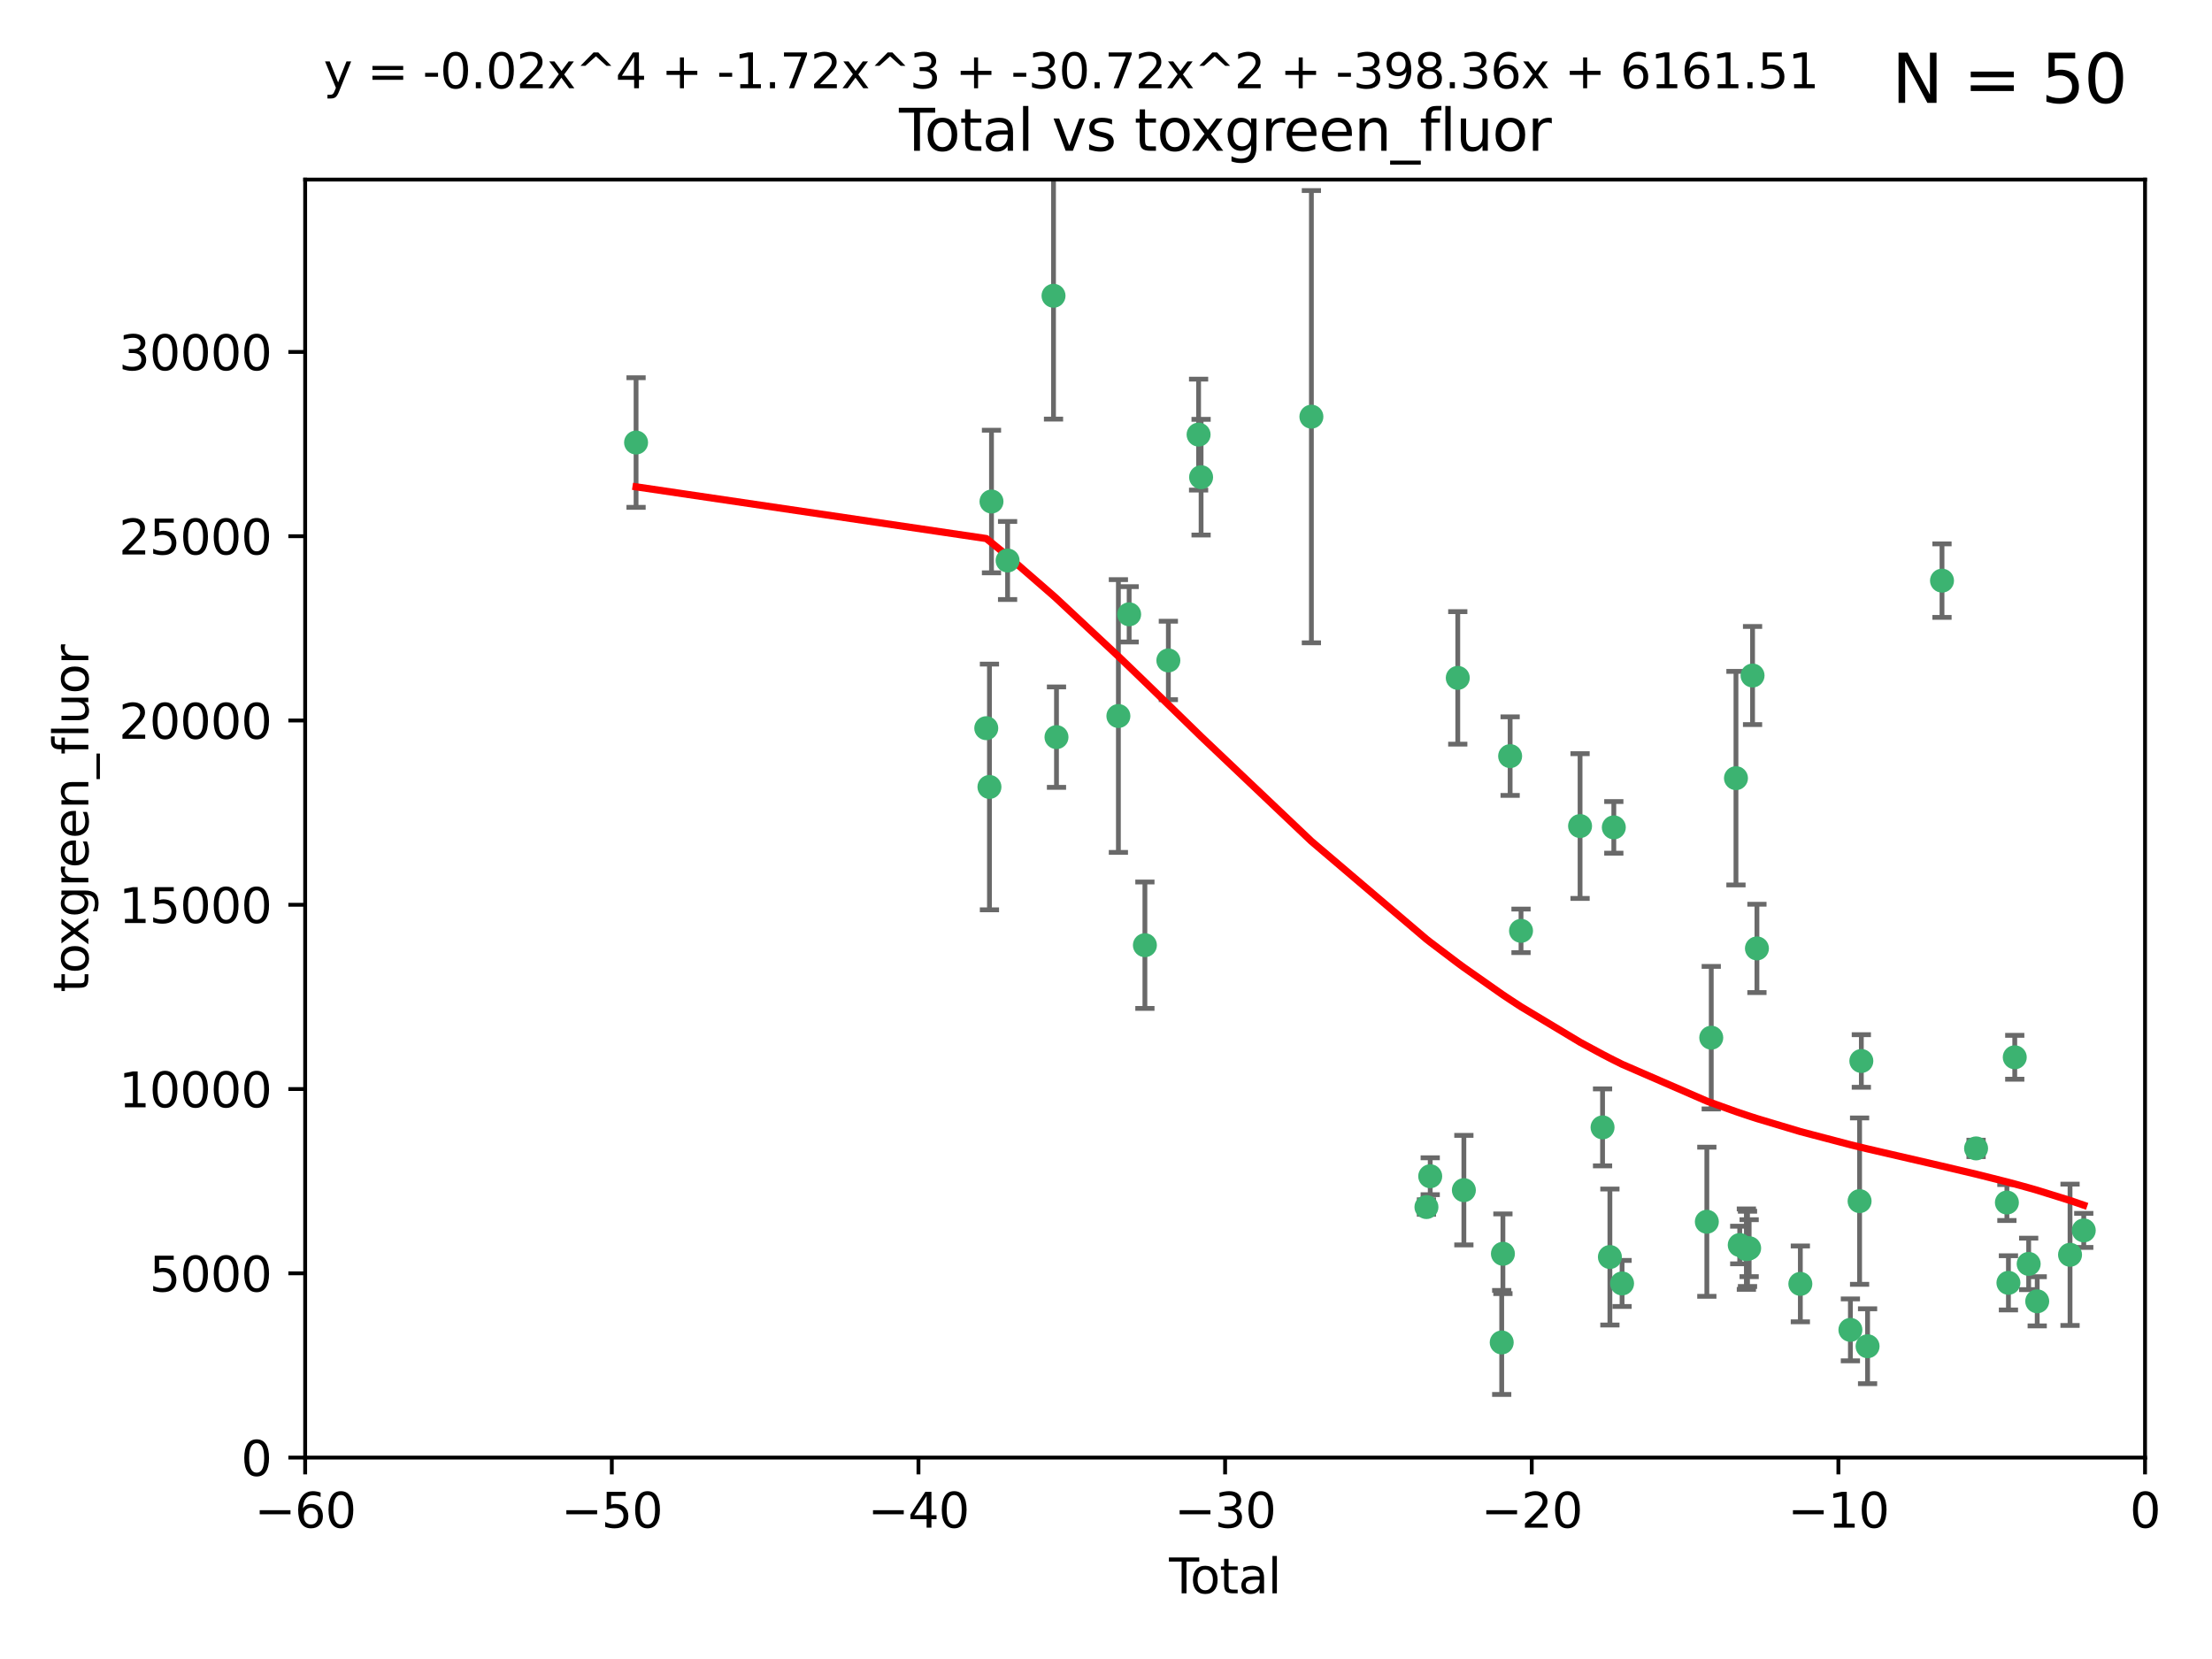 <?xml version="1.0" encoding="utf-8" standalone="no"?>
<!DOCTYPE svg PUBLIC "-//W3C//DTD SVG 1.1//EN"
  "http://www.w3.org/Graphics/SVG/1.1/DTD/svg11.dtd">
<svg xmlns:xlink="http://www.w3.org/1999/xlink" width="460.8pt" height="345.6pt" viewBox="0 0 460.8 345.6" xmlns="http://www.w3.org/2000/svg" version="1.1">
 <defs>
  <style type="text/css">*{stroke-linejoin: round; stroke-linecap: butt}</style>
 </defs>
 <g id="figure_1">
  <g id="patch_1">
   <path d="M 0 345.6 
L 460.8 345.6 
L 460.8 0 
L 0 0 
z
" style="fill: #ffffff"/>
  </g>
  <g id="axes_1">
   <g id="patch_2">
    <path d="M 63.571 303.64 
L 446.85 303.64 
L 446.85 37.411 
L 63.571 37.411 
z
" style="fill: #ffffff"/>
   </g>
   <g id="PathCollection_1">
    <defs>
     <path id="m442c156412" d="M 0 1.118 
C 0.297 1.118 0.581 1 0.791 0.791 
C 1 0.581 1.118 0.297 1.118 0 
C 1.118 -0.297 1 -0.581 0.791 -0.791 
C 0.581 -1 0.297 -1.118 0 -1.118 
C -0.297 -1.118 -0.581 -1 -0.791 -0.791 
C -1 -0.581 -1.118 -0.297 -1.118 0 
C -1.118 0.297 -1 0.581 -0.791 0.791 
C -0.581 1 -0.297 1.118 0 1.118 
z
" style="stroke: #3cb371"/>
    </defs>
    <g clip-path="url(#pd20449a2ce)">
     <use xlink:href="#m442c156412" x="132.505" y="92.187" style="fill: #3cb371; stroke: #3cb371"/>
     <use xlink:href="#m442c156412" x="205.457" y="151.693" style="fill: #3cb371; stroke: #3cb371"/>
     <use xlink:href="#m442c156412" x="206.12" y="163.936" style="fill: #3cb371; stroke: #3cb371"/>
     <use xlink:href="#m442c156412" x="206.546" y="104.476" style="fill: #3cb371; stroke: #3cb371"/>
     <use xlink:href="#m442c156412" x="209.899" y="116.762" style="fill: #3cb371; stroke: #3cb371"/>
     <use xlink:href="#m442c156412" x="219.467" y="61.614" style="fill: #3cb371; stroke: #3cb371"/>
     <use xlink:href="#m442c156412" x="220.086" y="153.559" style="fill: #3cb371; stroke: #3cb371"/>
     <use xlink:href="#m442c156412" x="232.981" y="149.16" style="fill: #3cb371; stroke: #3cb371"/>
     <use xlink:href="#m442c156412" x="235.222" y="127.973" style="fill: #3cb371; stroke: #3cb371"/>
     <use xlink:href="#m442c156412" x="238.504" y="196.901" style="fill: #3cb371; stroke: #3cb371"/>
     <use xlink:href="#m442c156412" x="243.389" y="137.58" style="fill: #3cb371; stroke: #3cb371"/>
     <use xlink:href="#m442c156412" x="249.689" y="90.534" style="fill: #3cb371; stroke: #3cb371"/>
     <use xlink:href="#m442c156412" x="250.209" y="99.407" style="fill: #3cb371; stroke: #3cb371"/>
     <use xlink:href="#m442c156412" x="273.187" y="86.8" style="fill: #3cb371; stroke: #3cb371"/>
     <use xlink:href="#m442c156412" x="297.153" y="251.452" style="fill: #3cb371; stroke: #3cb371"/>
     <use xlink:href="#m442c156412" x="297.94" y="245.034" style="fill: #3cb371; stroke: #3cb371"/>
     <use xlink:href="#m442c156412" x="303.68" y="141.216" style="fill: #3cb371; stroke: #3cb371"/>
     <use xlink:href="#m442c156412" x="304.952" y="247.93" style="fill: #3cb371; stroke: #3cb371"/>
     <use xlink:href="#m442c156412" x="312.834" y="279.655" style="fill: #3cb371; stroke: #3cb371"/>
     <use xlink:href="#m442c156412" x="313.084" y="261.183" style="fill: #3cb371; stroke: #3cb371"/>
     <use xlink:href="#m442c156412" x="314.588" y="157.513" style="fill: #3cb371; stroke: #3cb371"/>
     <use xlink:href="#m442c156412" x="316.858" y="193.912" style="fill: #3cb371; stroke: #3cb371"/>
     <use xlink:href="#m442c156412" x="329.157" y="172.082" style="fill: #3cb371; stroke: #3cb371"/>
     <use xlink:href="#m442c156412" x="333.841" y="234.855" style="fill: #3cb371; stroke: #3cb371"/>
     <use xlink:href="#m442c156412" x="335.371" y="261.86" style="fill: #3cb371; stroke: #3cb371"/>
     <use xlink:href="#m442c156412" x="336.187" y="172.356" style="fill: #3cb371; stroke: #3cb371"/>
     <use xlink:href="#m442c156412" x="337.906" y="267.365" style="fill: #3cb371; stroke: #3cb371"/>
     <use xlink:href="#m442c156412" x="355.566" y="254.514" style="fill: #3cb371; stroke: #3cb371"/>
     <use xlink:href="#m442c156412" x="356.485" y="216.17" style="fill: #3cb371; stroke: #3cb371"/>
     <use xlink:href="#m442c156412" x="361.634" y="162.105" style="fill: #3cb371; stroke: #3cb371"/>
     <use xlink:href="#m442c156412" x="362.418" y="259.36" style="fill: #3cb371; stroke: #3cb371"/>
     <use xlink:href="#m442c156412" x="363.802" y="260.221" style="fill: #3cb371; stroke: #3cb371"/>
     <use xlink:href="#m442c156412" x="364.037" y="260.163" style="fill: #3cb371; stroke: #3cb371"/>
     <use xlink:href="#m442c156412" x="364.379" y="260.019" style="fill: #3cb371; stroke: #3cb371"/>
     <use xlink:href="#m442c156412" x="365.089" y="140.722" style="fill: #3cb371; stroke: #3cb371"/>
     <use xlink:href="#m442c156412" x="366.001" y="197.571" style="fill: #3cb371; stroke: #3cb371"/>
     <use xlink:href="#m442c156412" x="375.045" y="267.457" style="fill: #3cb371; stroke: #3cb371"/>
     <use xlink:href="#m442c156412" x="385.471" y="277.035" style="fill: #3cb371; stroke: #3cb371"/>
     <use xlink:href="#m442c156412" x="387.387" y="250.216" style="fill: #3cb371; stroke: #3cb371"/>
     <use xlink:href="#m442c156412" x="387.751" y="221.023" style="fill: #3cb371; stroke: #3cb371"/>
     <use xlink:href="#m442c156412" x="389.05" y="280.448" style="fill: #3cb371; stroke: #3cb371"/>
     <use xlink:href="#m442c156412" x="404.555" y="120.958" style="fill: #3cb371; stroke: #3cb371"/>
     <use xlink:href="#m442c156412" x="411.653" y="239.234" style="fill: #3cb371; stroke: #3cb371"/>
     <use xlink:href="#m442c156412" x="418.073" y="250.509" style="fill: #3cb371; stroke: #3cb371"/>
     <use xlink:href="#m442c156412" x="418.393" y="267.238" style="fill: #3cb371; stroke: #3cb371"/>
     <use xlink:href="#m442c156412" x="419.711" y="220.252" style="fill: #3cb371; stroke: #3cb371"/>
     <use xlink:href="#m442c156412" x="422.61" y="263.294" style="fill: #3cb371; stroke: #3cb371"/>
     <use xlink:href="#m442c156412" x="424.389" y="271.085" style="fill: #3cb371; stroke: #3cb371"/>
     <use xlink:href="#m442c156412" x="431.226" y="261.393" style="fill: #3cb371; stroke: #3cb371"/>
     <use xlink:href="#m442c156412" x="434.085" y="256.316" style="fill: #3cb371; stroke: #3cb371"/>
    </g>
   </g>
   <g id="matplotlib.axis_1">
    <g id="xtick_1">
     <g id="line2d_1">
      <defs>
       <path id="mf69a057101" d="M 0 0 
L 0 3.5 
" style="stroke: #000000; stroke-width: 0.8"/>
      </defs>
      <g>
       <use xlink:href="#mf69a057101" x="63.571" y="303.64" style="stroke: #000000; stroke-width: 0.8"/>
      </g>
     </g>
     <g id="text_1">
      <!-- −60 -->
      <g transform="translate(53.019 318.238)scale(0.1 -0.1)">
       <defs>
        <path id="DejaVuSans-2212" d="M 678 2272 
L 4684 2272 
L 4684 1741 
L 678 1741 
L 678 2272 
z
" transform="scale(0.016)"/>
        <path id="DejaVuSans-36" d="M 2113 2584 
Q 1688 2584 1439 2293 
Q 1191 2003 1191 1497 
Q 1191 994 1439 701 
Q 1688 409 2113 409 
Q 2538 409 2786 701 
Q 3034 994 3034 1497 
Q 3034 2003 2786 2293 
Q 2538 2584 2113 2584 
z
M 3366 4563 
L 3366 3988 
Q 3128 4100 2886 4159 
Q 2644 4219 2406 4219 
Q 1781 4219 1451 3797 
Q 1122 3375 1075 2522 
Q 1259 2794 1537 2939 
Q 1816 3084 2150 3084 
Q 2853 3084 3261 2657 
Q 3669 2231 3669 1497 
Q 3669 778 3244 343 
Q 2819 -91 2113 -91 
Q 1303 -91 875 529 
Q 447 1150 447 2328 
Q 447 3434 972 4092 
Q 1497 4750 2381 4750 
Q 2619 4750 2861 4703 
Q 3103 4656 3366 4563 
z
" transform="scale(0.016)"/>
        <path id="DejaVuSans-30" d="M 2034 4250 
Q 1547 4250 1301 3770 
Q 1056 3291 1056 2328 
Q 1056 1369 1301 889 
Q 1547 409 2034 409 
Q 2525 409 2770 889 
Q 3016 1369 3016 2328 
Q 3016 3291 2770 3770 
Q 2525 4250 2034 4250 
z
M 2034 4750 
Q 2819 4750 3233 4129 
Q 3647 3509 3647 2328 
Q 3647 1150 3233 529 
Q 2819 -91 2034 -91 
Q 1250 -91 836 529 
Q 422 1150 422 2328 
Q 422 3509 836 4129 
Q 1250 4750 2034 4750 
z
" transform="scale(0.016)"/>
       </defs>
       <use xlink:href="#DejaVuSans-2212"/>
       <use xlink:href="#DejaVuSans-36" x="83.789"/>
       <use xlink:href="#DejaVuSans-30" x="147.412"/>
      </g>
     </g>
    </g>
    <g id="xtick_2">
     <g id="line2d_2">
      <g>
       <use xlink:href="#mf69a057101" x="127.451" y="303.64" style="stroke: #000000; stroke-width: 0.8"/>
      </g>
     </g>
     <g id="text_2">
      <!-- −50 -->
      <g transform="translate(116.899 318.238)scale(0.1 -0.1)">
       <defs>
        <path id="DejaVuSans-35" d="M 691 4666 
L 3169 4666 
L 3169 4134 
L 1269 4134 
L 1269 2991 
Q 1406 3038 1543 3061 
Q 1681 3084 1819 3084 
Q 2600 3084 3056 2656 
Q 3513 2228 3513 1497 
Q 3513 744 3044 326 
Q 2575 -91 1722 -91 
Q 1428 -91 1123 -41 
Q 819 9 494 109 
L 494 744 
Q 775 591 1075 516 
Q 1375 441 1709 441 
Q 2250 441 2565 725 
Q 2881 1009 2881 1497 
Q 2881 1984 2565 2268 
Q 2250 2553 1709 2553 
Q 1456 2553 1204 2497 
Q 953 2441 691 2322 
L 691 4666 
z
" transform="scale(0.016)"/>
       </defs>
       <use xlink:href="#DejaVuSans-2212"/>
       <use xlink:href="#DejaVuSans-35" x="83.789"/>
       <use xlink:href="#DejaVuSans-30" x="147.412"/>
      </g>
     </g>
    </g>
    <g id="xtick_3">
     <g id="line2d_3">
      <g>
       <use xlink:href="#mf69a057101" x="191.331" y="303.64" style="stroke: #000000; stroke-width: 0.8"/>
      </g>
     </g>
     <g id="text_3">
      <!-- −40 -->
      <g transform="translate(180.778 318.238)scale(0.1 -0.1)">
       <defs>
        <path id="DejaVuSans-34" d="M 2419 4116 
L 825 1625 
L 2419 1625 
L 2419 4116 
z
M 2253 4666 
L 3047 4666 
L 3047 1625 
L 3713 1625 
L 3713 1100 
L 3047 1100 
L 3047 0 
L 2419 0 
L 2419 1100 
L 313 1100 
L 313 1709 
L 2253 4666 
z
" transform="scale(0.016)"/>
       </defs>
       <use xlink:href="#DejaVuSans-2212"/>
       <use xlink:href="#DejaVuSans-34" x="83.789"/>
       <use xlink:href="#DejaVuSans-30" x="147.412"/>
      </g>
     </g>
    </g>
    <g id="xtick_4">
     <g id="line2d_4">
      <g>
       <use xlink:href="#mf69a057101" x="255.211" y="303.64" style="stroke: #000000; stroke-width: 0.8"/>
      </g>
     </g>
     <g id="text_4">
      <!-- −30 -->
      <g transform="translate(244.658 318.238)scale(0.1 -0.1)">
       <defs>
        <path id="DejaVuSans-33" d="M 2597 2516 
Q 3050 2419 3304 2112 
Q 3559 1806 3559 1356 
Q 3559 666 3084 287 
Q 2609 -91 1734 -91 
Q 1441 -91 1130 -33 
Q 819 25 488 141 
L 488 750 
Q 750 597 1062 519 
Q 1375 441 1716 441 
Q 2309 441 2620 675 
Q 2931 909 2931 1356 
Q 2931 1769 2642 2001 
Q 2353 2234 1838 2234 
L 1294 2234 
L 1294 2753 
L 1863 2753 
Q 2328 2753 2575 2939 
Q 2822 3125 2822 3475 
Q 2822 3834 2567 4026 
Q 2313 4219 1838 4219 
Q 1578 4219 1281 4162 
Q 984 4106 628 3988 
L 628 4550 
Q 988 4650 1302 4700 
Q 1616 4750 1894 4750 
Q 2613 4750 3031 4423 
Q 3450 4097 3450 3541 
Q 3450 3153 3228 2886 
Q 3006 2619 2597 2516 
z
" transform="scale(0.016)"/>
       </defs>
       <use xlink:href="#DejaVuSans-2212"/>
       <use xlink:href="#DejaVuSans-33" x="83.789"/>
       <use xlink:href="#DejaVuSans-30" x="147.412"/>
      </g>
     </g>
    </g>
    <g id="xtick_5">
     <g id="line2d_5">
      <g>
       <use xlink:href="#mf69a057101" x="319.09" y="303.64" style="stroke: #000000; stroke-width: 0.8"/>
      </g>
     </g>
     <g id="text_5">
      <!-- −20 -->
      <g transform="translate(308.538 318.238)scale(0.1 -0.1)">
       <defs>
        <path id="DejaVuSans-32" d="M 1228 531 
L 3431 531 
L 3431 0 
L 469 0 
L 469 531 
Q 828 903 1448 1529 
Q 2069 2156 2228 2338 
Q 2531 2678 2651 2914 
Q 2772 3150 2772 3378 
Q 2772 3750 2511 3984 
Q 2250 4219 1831 4219 
Q 1534 4219 1204 4116 
Q 875 4013 500 3803 
L 500 4441 
Q 881 4594 1212 4672 
Q 1544 4750 1819 4750 
Q 2544 4750 2975 4387 
Q 3406 4025 3406 3419 
Q 3406 3131 3298 2873 
Q 3191 2616 2906 2266 
Q 2828 2175 2409 1742 
Q 1991 1309 1228 531 
z
" transform="scale(0.016)"/>
       </defs>
       <use xlink:href="#DejaVuSans-2212"/>
       <use xlink:href="#DejaVuSans-32" x="83.789"/>
       <use xlink:href="#DejaVuSans-30" x="147.412"/>
      </g>
     </g>
    </g>
    <g id="xtick_6">
     <g id="line2d_6">
      <g>
       <use xlink:href="#mf69a057101" x="382.97" y="303.64" style="stroke: #000000; stroke-width: 0.8"/>
      </g>
     </g>
     <g id="text_6">
      <!-- −10 -->
      <g transform="translate(372.418 318.238)scale(0.1 -0.1)">
       <defs>
        <path id="DejaVuSans-31" d="M 794 531 
L 1825 531 
L 1825 4091 
L 703 3866 
L 703 4441 
L 1819 4666 
L 2450 4666 
L 2450 531 
L 3481 531 
L 3481 0 
L 794 0 
L 794 531 
z
" transform="scale(0.016)"/>
       </defs>
       <use xlink:href="#DejaVuSans-2212"/>
       <use xlink:href="#DejaVuSans-31" x="83.789"/>
       <use xlink:href="#DejaVuSans-30" x="147.412"/>
      </g>
     </g>
    </g>
    <g id="xtick_7">
     <g id="line2d_7">
      <g>
       <use xlink:href="#mf69a057101" x="446.85" y="303.64" style="stroke: #000000; stroke-width: 0.8"/>
      </g>
     </g>
     <g id="text_7">
      <!-- 0 -->
      <g transform="translate(443.669 318.238)scale(0.1 -0.1)">
       <use xlink:href="#DejaVuSans-30"/>
      </g>
     </g>
    </g>
    <g id="text_8">
     <!-- Total -->
     <g transform="translate(243.534 331.917)scale(0.1 -0.1)">
      <defs>
       <path id="DejaVuSans-54" d="M -19 4666 
L 3928 4666 
L 3928 4134 
L 2272 4134 
L 2272 0 
L 1638 0 
L 1638 4134 
L -19 4134 
L -19 4666 
z
" transform="scale(0.016)"/>
       <path id="DejaVuSans-6f" d="M 1959 3097 
Q 1497 3097 1228 2736 
Q 959 2375 959 1747 
Q 959 1119 1226 758 
Q 1494 397 1959 397 
Q 2419 397 2687 759 
Q 2956 1122 2956 1747 
Q 2956 2369 2687 2733 
Q 2419 3097 1959 3097 
z
M 1959 3584 
Q 2709 3584 3137 3096 
Q 3566 2609 3566 1747 
Q 3566 888 3137 398 
Q 2709 -91 1959 -91 
Q 1206 -91 779 398 
Q 353 888 353 1747 
Q 353 2609 779 3096 
Q 1206 3584 1959 3584 
z
" transform="scale(0.016)"/>
       <path id="DejaVuSans-74" d="M 1172 4494 
L 1172 3500 
L 2356 3500 
L 2356 3053 
L 1172 3053 
L 1172 1153 
Q 1172 725 1289 603 
Q 1406 481 1766 481 
L 2356 481 
L 2356 0 
L 1766 0 
Q 1100 0 847 248 
Q 594 497 594 1153 
L 594 3053 
L 172 3053 
L 172 3500 
L 594 3500 
L 594 4494 
L 1172 4494 
z
" transform="scale(0.016)"/>
       <path id="DejaVuSans-61" d="M 2194 1759 
Q 1497 1759 1228 1600 
Q 959 1441 959 1056 
Q 959 750 1161 570 
Q 1363 391 1709 391 
Q 2188 391 2477 730 
Q 2766 1069 2766 1631 
L 2766 1759 
L 2194 1759 
z
M 3341 1997 
L 3341 0 
L 2766 0 
L 2766 531 
Q 2569 213 2275 61 
Q 1981 -91 1556 -91 
Q 1019 -91 701 211 
Q 384 513 384 1019 
Q 384 1609 779 1909 
Q 1175 2209 1959 2209 
L 2766 2209 
L 2766 2266 
Q 2766 2663 2505 2880 
Q 2244 3097 1772 3097 
Q 1472 3097 1187 3025 
Q 903 2953 641 2809 
L 641 3341 
Q 956 3463 1253 3523 
Q 1550 3584 1831 3584 
Q 2591 3584 2966 3190 
Q 3341 2797 3341 1997 
z
" transform="scale(0.016)"/>
       <path id="DejaVuSans-6c" d="M 603 4863 
L 1178 4863 
L 1178 0 
L 603 0 
L 603 4863 
z
" transform="scale(0.016)"/>
      </defs>
      <use xlink:href="#DejaVuSans-54"/>
      <use xlink:href="#DejaVuSans-6f" x="44.084"/>
      <use xlink:href="#DejaVuSans-74" x="105.266"/>
      <use xlink:href="#DejaVuSans-61" x="144.475"/>
      <use xlink:href="#DejaVuSans-6c" x="205.754"/>
     </g>
    </g>
   </g>
   <g id="matplotlib.axis_2">
    <g id="ytick_1">
     <g id="line2d_8">
      <defs>
       <path id="m7408010dea" d="M 0 0 
L -3.5 0 
" style="stroke: #000000; stroke-width: 0.8"/>
      </defs>
      <g>
       <use xlink:href="#m7408010dea" x="63.571" y="303.64" style="stroke: #000000; stroke-width: 0.8"/>
      </g>
     </g>
     <g id="text_9">
      <!-- 0 -->
      <g transform="translate(50.209 307.439)scale(0.1 -0.1)">
       <use xlink:href="#DejaVuSans-30"/>
      </g>
     </g>
    </g>
    <g id="ytick_2">
     <g id="line2d_9">
      <g>
       <use xlink:href="#m7408010dea" x="63.571" y="265.253" style="stroke: #000000; stroke-width: 0.8"/>
      </g>
     </g>
     <g id="text_10">
      <!-- 5000 -->
      <g transform="translate(31.121 269.052)scale(0.1 -0.1)">
       <use xlink:href="#DejaVuSans-35"/>
       <use xlink:href="#DejaVuSans-30" x="63.623"/>
       <use xlink:href="#DejaVuSans-30" x="127.246"/>
       <use xlink:href="#DejaVuSans-30" x="190.869"/>
      </g>
     </g>
    </g>
    <g id="ytick_3">
     <g id="line2d_10">
      <g>
       <use xlink:href="#m7408010dea" x="63.571" y="226.866" style="stroke: #000000; stroke-width: 0.8"/>
      </g>
     </g>
     <g id="text_11">
      <!-- 10000 -->
      <g transform="translate(24.759 230.665)scale(0.1 -0.1)">
       <use xlink:href="#DejaVuSans-31"/>
       <use xlink:href="#DejaVuSans-30" x="63.623"/>
       <use xlink:href="#DejaVuSans-30" x="127.246"/>
       <use xlink:href="#DejaVuSans-30" x="190.869"/>
       <use xlink:href="#DejaVuSans-30" x="254.492"/>
      </g>
     </g>
    </g>
    <g id="ytick_4">
     <g id="line2d_11">
      <g>
       <use xlink:href="#m7408010dea" x="63.571" y="188.479" style="stroke: #000000; stroke-width: 0.8"/>
      </g>
     </g>
     <g id="text_12">
      <!-- 15000 -->
      <g transform="translate(24.759 192.278)scale(0.1 -0.1)">
       <use xlink:href="#DejaVuSans-31"/>
       <use xlink:href="#DejaVuSans-35" x="63.623"/>
       <use xlink:href="#DejaVuSans-30" x="127.246"/>
       <use xlink:href="#DejaVuSans-30" x="190.869"/>
       <use xlink:href="#DejaVuSans-30" x="254.492"/>
      </g>
     </g>
    </g>
    <g id="ytick_5">
     <g id="line2d_12">
      <g>
       <use xlink:href="#m7408010dea" x="63.571" y="150.092" style="stroke: #000000; stroke-width: 0.8"/>
      </g>
     </g>
     <g id="text_13">
      <!-- 20000 -->
      <g transform="translate(24.759 153.891)scale(0.1 -0.1)">
       <use xlink:href="#DejaVuSans-32"/>
       <use xlink:href="#DejaVuSans-30" x="63.623"/>
       <use xlink:href="#DejaVuSans-30" x="127.246"/>
       <use xlink:href="#DejaVuSans-30" x="190.869"/>
       <use xlink:href="#DejaVuSans-30" x="254.492"/>
      </g>
     </g>
    </g>
    <g id="ytick_6">
     <g id="line2d_13">
      <g>
       <use xlink:href="#m7408010dea" x="63.571" y="111.705" style="stroke: #000000; stroke-width: 0.8"/>
      </g>
     </g>
     <g id="text_14">
      <!-- 25000 -->
      <g transform="translate(24.759 115.504)scale(0.1 -0.1)">
       <use xlink:href="#DejaVuSans-32"/>
       <use xlink:href="#DejaVuSans-35" x="63.623"/>
       <use xlink:href="#DejaVuSans-30" x="127.246"/>
       <use xlink:href="#DejaVuSans-30" x="190.869"/>
       <use xlink:href="#DejaVuSans-30" x="254.492"/>
      </g>
     </g>
    </g>
    <g id="ytick_7">
     <g id="line2d_14">
      <g>
       <use xlink:href="#m7408010dea" x="63.571" y="73.317" style="stroke: #000000; stroke-width: 0.8"/>
      </g>
     </g>
     <g id="text_15">
      <!-- 30000 -->
      <g transform="translate(24.759 77.117)scale(0.1 -0.1)">
       <use xlink:href="#DejaVuSans-33"/>
       <use xlink:href="#DejaVuSans-30" x="63.623"/>
       <use xlink:href="#DejaVuSans-30" x="127.246"/>
       <use xlink:href="#DejaVuSans-30" x="190.869"/>
       <use xlink:href="#DejaVuSans-30" x="254.492"/>
      </g>
     </g>
    </g>
    <g id="text_16">
     <!-- toxgreen_fluor -->
     <g transform="translate(18.401 206.72)rotate(-90)scale(0.1 -0.1)">
      <defs>
       <path id="DejaVuSans-78" d="M 3513 3500 
L 2247 1797 
L 3578 0 
L 2900 0 
L 1881 1375 
L 863 0 
L 184 0 
L 1544 1831 
L 300 3500 
L 978 3500 
L 1906 2253 
L 2834 3500 
L 3513 3500 
z
" transform="scale(0.016)"/>
       <path id="DejaVuSans-67" d="M 2906 1791 
Q 2906 2416 2648 2759 
Q 2391 3103 1925 3103 
Q 1463 3103 1205 2759 
Q 947 2416 947 1791 
Q 947 1169 1205 825 
Q 1463 481 1925 481 
Q 2391 481 2648 825 
Q 2906 1169 2906 1791 
z
M 3481 434 
Q 3481 -459 3084 -895 
Q 2688 -1331 1869 -1331 
Q 1566 -1331 1297 -1286 
Q 1028 -1241 775 -1147 
L 775 -588 
Q 1028 -725 1275 -790 
Q 1522 -856 1778 -856 
Q 2344 -856 2625 -561 
Q 2906 -266 2906 331 
L 2906 616 
Q 2728 306 2450 153 
Q 2172 0 1784 0 
Q 1141 0 747 490 
Q 353 981 353 1791 
Q 353 2603 747 3093 
Q 1141 3584 1784 3584 
Q 2172 3584 2450 3431 
Q 2728 3278 2906 2969 
L 2906 3500 
L 3481 3500 
L 3481 434 
z
" transform="scale(0.016)"/>
       <path id="DejaVuSans-72" d="M 2631 2963 
Q 2534 3019 2420 3045 
Q 2306 3072 2169 3072 
Q 1681 3072 1420 2755 
Q 1159 2438 1159 1844 
L 1159 0 
L 581 0 
L 581 3500 
L 1159 3500 
L 1159 2956 
Q 1341 3275 1631 3429 
Q 1922 3584 2338 3584 
Q 2397 3584 2469 3576 
Q 2541 3569 2628 3553 
L 2631 2963 
z
" transform="scale(0.016)"/>
       <path id="DejaVuSans-65" d="M 3597 1894 
L 3597 1613 
L 953 1613 
Q 991 1019 1311 708 
Q 1631 397 2203 397 
Q 2534 397 2845 478 
Q 3156 559 3463 722 
L 3463 178 
Q 3153 47 2828 -22 
Q 2503 -91 2169 -91 
Q 1331 -91 842 396 
Q 353 884 353 1716 
Q 353 2575 817 3079 
Q 1281 3584 2069 3584 
Q 2775 3584 3186 3129 
Q 3597 2675 3597 1894 
z
M 3022 2063 
Q 3016 2534 2758 2815 
Q 2500 3097 2075 3097 
Q 1594 3097 1305 2825 
Q 1016 2553 972 2059 
L 3022 2063 
z
" transform="scale(0.016)"/>
       <path id="DejaVuSans-6e" d="M 3513 2113 
L 3513 0 
L 2938 0 
L 2938 2094 
Q 2938 2591 2744 2837 
Q 2550 3084 2163 3084 
Q 1697 3084 1428 2787 
Q 1159 2491 1159 1978 
L 1159 0 
L 581 0 
L 581 3500 
L 1159 3500 
L 1159 2956 
Q 1366 3272 1645 3428 
Q 1925 3584 2291 3584 
Q 2894 3584 3203 3211 
Q 3513 2838 3513 2113 
z
" transform="scale(0.016)"/>
       <path id="DejaVuSans-5f" d="M 3263 -1063 
L 3263 -1509 
L -63 -1509 
L -63 -1063 
L 3263 -1063 
z
" transform="scale(0.016)"/>
       <path id="DejaVuSans-66" d="M 2375 4863 
L 2375 4384 
L 1825 4384 
Q 1516 4384 1395 4259 
Q 1275 4134 1275 3809 
L 1275 3500 
L 2222 3500 
L 2222 3053 
L 1275 3053 
L 1275 0 
L 697 0 
L 697 3053 
L 147 3053 
L 147 3500 
L 697 3500 
L 697 3744 
Q 697 4328 969 4595 
Q 1241 4863 1831 4863 
L 2375 4863 
z
" transform="scale(0.016)"/>
       <path id="DejaVuSans-75" d="M 544 1381 
L 544 3500 
L 1119 3500 
L 1119 1403 
Q 1119 906 1312 657 
Q 1506 409 1894 409 
Q 2359 409 2629 706 
Q 2900 1003 2900 1516 
L 2900 3500 
L 3475 3500 
L 3475 0 
L 2900 0 
L 2900 538 
Q 2691 219 2414 64 
Q 2138 -91 1772 -91 
Q 1169 -91 856 284 
Q 544 659 544 1381 
z
M 1991 3584 
L 1991 3584 
z
" transform="scale(0.016)"/>
      </defs>
      <use xlink:href="#DejaVuSans-74"/>
      <use xlink:href="#DejaVuSans-6f" x="39.209"/>
      <use xlink:href="#DejaVuSans-78" x="97.266"/>
      <use xlink:href="#DejaVuSans-67" x="156.445"/>
      <use xlink:href="#DejaVuSans-72" x="219.922"/>
      <use xlink:href="#DejaVuSans-65" x="258.785"/>
      <use xlink:href="#DejaVuSans-65" x="320.309"/>
      <use xlink:href="#DejaVuSans-6e" x="381.832"/>
      <use xlink:href="#DejaVuSans-5f" x="445.211"/>
      <use xlink:href="#DejaVuSans-66" x="495.211"/>
      <use xlink:href="#DejaVuSans-6c" x="530.416"/>
      <use xlink:href="#DejaVuSans-75" x="558.199"/>
      <use xlink:href="#DejaVuSans-6f" x="621.578"/>
      <use xlink:href="#DejaVuSans-72" x="682.76"/>
     </g>
    </g>
   </g>
   <g id="LineCollection_1">
    <path d="M 132.505 105.69 
L 132.505 78.685 
" clip-path="url(#pd20449a2ce)" style="fill: none; stroke: #696969"/>
    <path d="M 205.457 152.217 
L 205.457 151.168 
" clip-path="url(#pd20449a2ce)" style="fill: none; stroke: #696969"/>
    <path d="M 206.12 189.529 
L 206.12 138.343 
" clip-path="url(#pd20449a2ce)" style="fill: none; stroke: #696969"/>
    <path d="M 206.546 119.328 
L 206.546 89.623 
" clip-path="url(#pd20449a2ce)" style="fill: none; stroke: #696969"/>
    <path d="M 209.899 124.89 
L 209.899 108.635 
" clip-path="url(#pd20449a2ce)" style="fill: none; stroke: #696969"/>
    <path d="M 219.467 87.306 
L 219.467 35.922 
" clip-path="url(#pd20449a2ce)" style="fill: none; stroke: #696969"/>
    <path d="M 220.086 164.019 
L 220.086 143.098 
" clip-path="url(#pd20449a2ce)" style="fill: none; stroke: #696969"/>
    <path d="M 232.981 177.569 
L 232.981 120.752 
" clip-path="url(#pd20449a2ce)" style="fill: none; stroke: #696969"/>
    <path d="M 235.222 133.734 
L 235.222 122.212 
" clip-path="url(#pd20449a2ce)" style="fill: none; stroke: #696969"/>
    <path d="M 238.504 210.068 
L 238.504 183.734 
" clip-path="url(#pd20449a2ce)" style="fill: none; stroke: #696969"/>
    <path d="M 243.389 145.75 
L 243.389 129.411 
" clip-path="url(#pd20449a2ce)" style="fill: none; stroke: #696969"/>
    <path d="M 249.689 102.091 
L 249.689 78.978 
" clip-path="url(#pd20449a2ce)" style="fill: none; stroke: #696969"/>
    <path d="M 250.209 111.46 
L 250.209 87.355 
" clip-path="url(#pd20449a2ce)" style="fill: none; stroke: #696969"/>
    <path d="M 273.187 133.906 
L 273.187 39.694 
" clip-path="url(#pd20449a2ce)" style="fill: none; stroke: #696969"/>
    <path d="M 297.153 252.966 
L 297.153 249.939 
" clip-path="url(#pd20449a2ce)" style="fill: none; stroke: #696969"/>
    <path d="M 297.94 248.879 
L 297.94 241.19 
" clip-path="url(#pd20449a2ce)" style="fill: none; stroke: #696969"/>
    <path d="M 303.68 155.019 
L 303.68 127.413 
" clip-path="url(#pd20449a2ce)" style="fill: none; stroke: #696969"/>
    <path d="M 304.952 259.34 
L 304.952 236.521 
" clip-path="url(#pd20449a2ce)" style="fill: none; stroke: #696969"/>
    <path d="M 312.834 290.49 
L 312.834 268.821 
" clip-path="url(#pd20449a2ce)" style="fill: none; stroke: #696969"/>
    <path d="M 313.084 269.484 
L 313.084 252.882 
" clip-path="url(#pd20449a2ce)" style="fill: none; stroke: #696969"/>
    <path d="M 314.588 165.694 
L 314.588 149.332 
" clip-path="url(#pd20449a2ce)" style="fill: none; stroke: #696969"/>
    <path d="M 316.858 198.445 
L 316.858 189.38 
" clip-path="url(#pd20449a2ce)" style="fill: none; stroke: #696969"/>
    <path d="M 329.157 187.16 
L 329.157 157.004 
" clip-path="url(#pd20449a2ce)" style="fill: none; stroke: #696969"/>
    <path d="M 333.841 242.872 
L 333.841 226.838 
" clip-path="url(#pd20449a2ce)" style="fill: none; stroke: #696969"/>
    <path d="M 335.371 276.024 
L 335.371 247.696 
" clip-path="url(#pd20449a2ce)" style="fill: none; stroke: #696969"/>
    <path d="M 336.187 177.734 
L 336.187 166.978 
" clip-path="url(#pd20449a2ce)" style="fill: none; stroke: #696969"/>
    <path d="M 337.906 272.161 
L 337.906 262.568 
" clip-path="url(#pd20449a2ce)" style="fill: none; stroke: #696969"/>
    <path d="M 355.566 270.051 
L 355.566 238.978 
" clip-path="url(#pd20449a2ce)" style="fill: none; stroke: #696969"/>
    <path d="M 356.485 231.016 
L 356.485 201.324 
" clip-path="url(#pd20449a2ce)" style="fill: none; stroke: #696969"/>
    <path d="M 361.634 184.351 
L 361.634 139.86 
" clip-path="url(#pd20449a2ce)" style="fill: none; stroke: #696969"/>
    <path d="M 362.418 263.278 
L 362.418 255.442 
" clip-path="url(#pd20449a2ce)" style="fill: none; stroke: #696969"/>
    <path d="M 363.802 268.597 
L 363.802 251.844 
" clip-path="url(#pd20449a2ce)" style="fill: none; stroke: #696969"/>
    <path d="M 364.037 268.001 
L 364.037 252.325 
" clip-path="url(#pd20449a2ce)" style="fill: none; stroke: #696969"/>
    <path d="M 364.379 265.948 
L 364.379 254.089 
" clip-path="url(#pd20449a2ce)" style="fill: none; stroke: #696969"/>
    <path d="M 365.089 150.938 
L 365.089 130.506 
" clip-path="url(#pd20449a2ce)" style="fill: none; stroke: #696969"/>
    <path d="M 366.001 206.772 
L 366.001 188.371 
" clip-path="url(#pd20449a2ce)" style="fill: none; stroke: #696969"/>
    <path d="M 375.045 275.356 
L 375.045 259.558 
" clip-path="url(#pd20449a2ce)" style="fill: none; stroke: #696969"/>
    <path d="M 385.471 283.483 
L 385.471 270.588 
" clip-path="url(#pd20449a2ce)" style="fill: none; stroke: #696969"/>
    <path d="M 387.387 267.545 
L 387.387 232.888 
" clip-path="url(#pd20449a2ce)" style="fill: none; stroke: #696969"/>
    <path d="M 387.751 226.502 
L 387.751 215.543 
" clip-path="url(#pd20449a2ce)" style="fill: none; stroke: #696969"/>
    <path d="M 389.05 288.249 
L 389.05 272.647 
" clip-path="url(#pd20449a2ce)" style="fill: none; stroke: #696969"/>
    <path d="M 404.555 128.612 
L 404.555 113.304 
" clip-path="url(#pd20449a2ce)" style="fill: none; stroke: #696969"/>
    <path d="M 411.653 240.949 
L 411.653 237.518 
" clip-path="url(#pd20449a2ce)" style="fill: none; stroke: #696969"/>
    <path d="M 418.073 254.253 
L 418.073 246.765 
" clip-path="url(#pd20449a2ce)" style="fill: none; stroke: #696969"/>
    <path d="M 418.393 272.884 
L 418.393 261.591 
" clip-path="url(#pd20449a2ce)" style="fill: none; stroke: #696969"/>
    <path d="M 419.711 224.823 
L 419.711 215.68 
" clip-path="url(#pd20449a2ce)" style="fill: none; stroke: #696969"/>
    <path d="M 422.61 268.654 
L 422.61 257.933 
" clip-path="url(#pd20449a2ce)" style="fill: none; stroke: #696969"/>
    <path d="M 424.389 276.209 
L 424.389 265.962 
" clip-path="url(#pd20449a2ce)" style="fill: none; stroke: #696969"/>
    <path d="M 431.226 276.115 
L 431.226 246.672 
" clip-path="url(#pd20449a2ce)" style="fill: none; stroke: #696969"/>
    <path d="M 434.085 259.862 
L 434.085 252.77 
" clip-path="url(#pd20449a2ce)" style="fill: none; stroke: #696969"/>
   </g>
   <g id="line2d_15">
    <defs>
     <path id="m1f1ac7c116" d="M 2 0 
L -2 -0 
" style="stroke: #696969"/>
    </defs>
    <g clip-path="url(#pd20449a2ce)">
     <use xlink:href="#m1f1ac7c116" x="132.505" y="105.69" style="fill: #696969; stroke: #696969"/>
     <use xlink:href="#m1f1ac7c116" x="205.457" y="152.217" style="fill: #696969; stroke: #696969"/>
     <use xlink:href="#m1f1ac7c116" x="206.12" y="189.529" style="fill: #696969; stroke: #696969"/>
     <use xlink:href="#m1f1ac7c116" x="206.546" y="119.328" style="fill: #696969; stroke: #696969"/>
     <use xlink:href="#m1f1ac7c116" x="209.899" y="124.89" style="fill: #696969; stroke: #696969"/>
     <use xlink:href="#m1f1ac7c116" x="219.467" y="87.306" style="fill: #696969; stroke: #696969"/>
     <use xlink:href="#m1f1ac7c116" x="220.086" y="164.019" style="fill: #696969; stroke: #696969"/>
     <use xlink:href="#m1f1ac7c116" x="232.981" y="177.569" style="fill: #696969; stroke: #696969"/>
     <use xlink:href="#m1f1ac7c116" x="235.222" y="133.734" style="fill: #696969; stroke: #696969"/>
     <use xlink:href="#m1f1ac7c116" x="238.504" y="210.068" style="fill: #696969; stroke: #696969"/>
     <use xlink:href="#m1f1ac7c116" x="243.389" y="145.75" style="fill: #696969; stroke: #696969"/>
     <use xlink:href="#m1f1ac7c116" x="249.689" y="102.091" style="fill: #696969; stroke: #696969"/>
     <use xlink:href="#m1f1ac7c116" x="250.209" y="111.46" style="fill: #696969; stroke: #696969"/>
     <use xlink:href="#m1f1ac7c116" x="273.187" y="133.906" style="fill: #696969; stroke: #696969"/>
     <use xlink:href="#m1f1ac7c116" x="297.153" y="252.966" style="fill: #696969; stroke: #696969"/>
     <use xlink:href="#m1f1ac7c116" x="297.94" y="248.879" style="fill: #696969; stroke: #696969"/>
     <use xlink:href="#m1f1ac7c116" x="303.68" y="155.019" style="fill: #696969; stroke: #696969"/>
     <use xlink:href="#m1f1ac7c116" x="304.952" y="259.34" style="fill: #696969; stroke: #696969"/>
     <use xlink:href="#m1f1ac7c116" x="312.834" y="290.49" style="fill: #696969; stroke: #696969"/>
     <use xlink:href="#m1f1ac7c116" x="313.084" y="269.484" style="fill: #696969; stroke: #696969"/>
     <use xlink:href="#m1f1ac7c116" x="314.588" y="165.694" style="fill: #696969; stroke: #696969"/>
     <use xlink:href="#m1f1ac7c116" x="316.858" y="198.445" style="fill: #696969; stroke: #696969"/>
     <use xlink:href="#m1f1ac7c116" x="329.157" y="187.16" style="fill: #696969; stroke: #696969"/>
     <use xlink:href="#m1f1ac7c116" x="333.841" y="242.872" style="fill: #696969; stroke: #696969"/>
     <use xlink:href="#m1f1ac7c116" x="335.371" y="276.024" style="fill: #696969; stroke: #696969"/>
     <use xlink:href="#m1f1ac7c116" x="336.187" y="177.734" style="fill: #696969; stroke: #696969"/>
     <use xlink:href="#m1f1ac7c116" x="337.906" y="272.161" style="fill: #696969; stroke: #696969"/>
     <use xlink:href="#m1f1ac7c116" x="355.566" y="270.051" style="fill: #696969; stroke: #696969"/>
     <use xlink:href="#m1f1ac7c116" x="356.485" y="231.016" style="fill: #696969; stroke: #696969"/>
     <use xlink:href="#m1f1ac7c116" x="361.634" y="184.351" style="fill: #696969; stroke: #696969"/>
     <use xlink:href="#m1f1ac7c116" x="362.418" y="263.278" style="fill: #696969; stroke: #696969"/>
     <use xlink:href="#m1f1ac7c116" x="363.802" y="268.597" style="fill: #696969; stroke: #696969"/>
     <use xlink:href="#m1f1ac7c116" x="364.037" y="268.001" style="fill: #696969; stroke: #696969"/>
     <use xlink:href="#m1f1ac7c116" x="364.379" y="265.948" style="fill: #696969; stroke: #696969"/>
     <use xlink:href="#m1f1ac7c116" x="365.089" y="150.938" style="fill: #696969; stroke: #696969"/>
     <use xlink:href="#m1f1ac7c116" x="366.001" y="206.772" style="fill: #696969; stroke: #696969"/>
     <use xlink:href="#m1f1ac7c116" x="375.045" y="275.356" style="fill: #696969; stroke: #696969"/>
     <use xlink:href="#m1f1ac7c116" x="385.471" y="283.483" style="fill: #696969; stroke: #696969"/>
     <use xlink:href="#m1f1ac7c116" x="387.387" y="267.545" style="fill: #696969; stroke: #696969"/>
     <use xlink:href="#m1f1ac7c116" x="387.751" y="226.502" style="fill: #696969; stroke: #696969"/>
     <use xlink:href="#m1f1ac7c116" x="389.05" y="288.249" style="fill: #696969; stroke: #696969"/>
     <use xlink:href="#m1f1ac7c116" x="404.555" y="128.612" style="fill: #696969; stroke: #696969"/>
     <use xlink:href="#m1f1ac7c116" x="411.653" y="240.949" style="fill: #696969; stroke: #696969"/>
     <use xlink:href="#m1f1ac7c116" x="418.073" y="254.253" style="fill: #696969; stroke: #696969"/>
     <use xlink:href="#m1f1ac7c116" x="418.393" y="272.884" style="fill: #696969; stroke: #696969"/>
     <use xlink:href="#m1f1ac7c116" x="419.711" y="224.823" style="fill: #696969; stroke: #696969"/>
     <use xlink:href="#m1f1ac7c116" x="422.61" y="268.654" style="fill: #696969; stroke: #696969"/>
     <use xlink:href="#m1f1ac7c116" x="424.389" y="276.209" style="fill: #696969; stroke: #696969"/>
     <use xlink:href="#m1f1ac7c116" x="431.226" y="276.115" style="fill: #696969; stroke: #696969"/>
     <use xlink:href="#m1f1ac7c116" x="434.085" y="259.862" style="fill: #696969; stroke: #696969"/>
    </g>
   </g>
   <g id="line2d_16">
    <g clip-path="url(#pd20449a2ce)">
     <use xlink:href="#m1f1ac7c116" x="132.505" y="78.685" style="fill: #696969; stroke: #696969"/>
     <use xlink:href="#m1f1ac7c116" x="205.457" y="151.168" style="fill: #696969; stroke: #696969"/>
     <use xlink:href="#m1f1ac7c116" x="206.12" y="138.343" style="fill: #696969; stroke: #696969"/>
     <use xlink:href="#m1f1ac7c116" x="206.546" y="89.623" style="fill: #696969; stroke: #696969"/>
     <use xlink:href="#m1f1ac7c116" x="209.899" y="108.635" style="fill: #696969; stroke: #696969"/>
     <use xlink:href="#m1f1ac7c116" x="219.467" y="35.922" style="fill: #696969; stroke: #696969"/>
     <use xlink:href="#m1f1ac7c116" x="220.086" y="143.098" style="fill: #696969; stroke: #696969"/>
     <use xlink:href="#m1f1ac7c116" x="232.981" y="120.752" style="fill: #696969; stroke: #696969"/>
     <use xlink:href="#m1f1ac7c116" x="235.222" y="122.212" style="fill: #696969; stroke: #696969"/>
     <use xlink:href="#m1f1ac7c116" x="238.504" y="183.734" style="fill: #696969; stroke: #696969"/>
     <use xlink:href="#m1f1ac7c116" x="243.389" y="129.411" style="fill: #696969; stroke: #696969"/>
     <use xlink:href="#m1f1ac7c116" x="249.689" y="78.978" style="fill: #696969; stroke: #696969"/>
     <use xlink:href="#m1f1ac7c116" x="250.209" y="87.355" style="fill: #696969; stroke: #696969"/>
     <use xlink:href="#m1f1ac7c116" x="273.187" y="39.694" style="fill: #696969; stroke: #696969"/>
     <use xlink:href="#m1f1ac7c116" x="297.153" y="249.939" style="fill: #696969; stroke: #696969"/>
     <use xlink:href="#m1f1ac7c116" x="297.94" y="241.19" style="fill: #696969; stroke: #696969"/>
     <use xlink:href="#m1f1ac7c116" x="303.68" y="127.413" style="fill: #696969; stroke: #696969"/>
     <use xlink:href="#m1f1ac7c116" x="304.952" y="236.521" style="fill: #696969; stroke: #696969"/>
     <use xlink:href="#m1f1ac7c116" x="312.834" y="268.821" style="fill: #696969; stroke: #696969"/>
     <use xlink:href="#m1f1ac7c116" x="313.084" y="252.882" style="fill: #696969; stroke: #696969"/>
     <use xlink:href="#m1f1ac7c116" x="314.588" y="149.332" style="fill: #696969; stroke: #696969"/>
     <use xlink:href="#m1f1ac7c116" x="316.858" y="189.38" style="fill: #696969; stroke: #696969"/>
     <use xlink:href="#m1f1ac7c116" x="329.157" y="157.004" style="fill: #696969; stroke: #696969"/>
     <use xlink:href="#m1f1ac7c116" x="333.841" y="226.838" style="fill: #696969; stroke: #696969"/>
     <use xlink:href="#m1f1ac7c116" x="335.371" y="247.696" style="fill: #696969; stroke: #696969"/>
     <use xlink:href="#m1f1ac7c116" x="336.187" y="166.978" style="fill: #696969; stroke: #696969"/>
     <use xlink:href="#m1f1ac7c116" x="337.906" y="262.568" style="fill: #696969; stroke: #696969"/>
     <use xlink:href="#m1f1ac7c116" x="355.566" y="238.978" style="fill: #696969; stroke: #696969"/>
     <use xlink:href="#m1f1ac7c116" x="356.485" y="201.324" style="fill: #696969; stroke: #696969"/>
     <use xlink:href="#m1f1ac7c116" x="361.634" y="139.86" style="fill: #696969; stroke: #696969"/>
     <use xlink:href="#m1f1ac7c116" x="362.418" y="255.442" style="fill: #696969; stroke: #696969"/>
     <use xlink:href="#m1f1ac7c116" x="363.802" y="251.844" style="fill: #696969; stroke: #696969"/>
     <use xlink:href="#m1f1ac7c116" x="364.037" y="252.325" style="fill: #696969; stroke: #696969"/>
     <use xlink:href="#m1f1ac7c116" x="364.379" y="254.089" style="fill: #696969; stroke: #696969"/>
     <use xlink:href="#m1f1ac7c116" x="365.089" y="130.506" style="fill: #696969; stroke: #696969"/>
     <use xlink:href="#m1f1ac7c116" x="366.001" y="188.371" style="fill: #696969; stroke: #696969"/>
     <use xlink:href="#m1f1ac7c116" x="375.045" y="259.558" style="fill: #696969; stroke: #696969"/>
     <use xlink:href="#m1f1ac7c116" x="385.471" y="270.588" style="fill: #696969; stroke: #696969"/>
     <use xlink:href="#m1f1ac7c116" x="387.387" y="232.888" style="fill: #696969; stroke: #696969"/>
     <use xlink:href="#m1f1ac7c116" x="387.751" y="215.543" style="fill: #696969; stroke: #696969"/>
     <use xlink:href="#m1f1ac7c116" x="389.05" y="272.647" style="fill: #696969; stroke: #696969"/>
     <use xlink:href="#m1f1ac7c116" x="404.555" y="113.304" style="fill: #696969; stroke: #696969"/>
     <use xlink:href="#m1f1ac7c116" x="411.653" y="237.518" style="fill: #696969; stroke: #696969"/>
     <use xlink:href="#m1f1ac7c116" x="418.073" y="246.765" style="fill: #696969; stroke: #696969"/>
     <use xlink:href="#m1f1ac7c116" x="418.393" y="261.591" style="fill: #696969; stroke: #696969"/>
     <use xlink:href="#m1f1ac7c116" x="419.711" y="215.68" style="fill: #696969; stroke: #696969"/>
     <use xlink:href="#m1f1ac7c116" x="422.61" y="257.933" style="fill: #696969; stroke: #696969"/>
     <use xlink:href="#m1f1ac7c116" x="424.389" y="265.962" style="fill: #696969; stroke: #696969"/>
     <use xlink:href="#m1f1ac7c116" x="431.226" y="246.672" style="fill: #696969; stroke: #696969"/>
     <use xlink:href="#m1f1ac7c116" x="434.085" y="252.77" style="fill: #696969; stroke: #696969"/>
    </g>
   </g>
   <g id="line2d_17">
    <path d="M 132.505 101.411 
L 205.457 112.189 
L 206.12 112.717 
L 206.546 113.059 
L 209.899 115.804 
L 219.467 124.121 
L 220.086 124.68 
L 232.981 136.731 
L 235.222 138.883 
L 238.504 142.054 
L 243.389 146.802 
L 249.689 152.938 
L 250.209 153.445 
L 273.187 175.251 
L 297.153 195.652 
L 297.94 196.265 
L 303.68 200.612 
L 304.952 201.545 
L 312.834 207.076 
L 313.084 207.245 
L 314.588 208.248 
L 316.858 209.73 
L 329.157 217.116 
L 333.841 219.641 
L 335.371 220.432 
L 336.187 220.847 
L 337.906 221.706 
L 355.566 229.379 
L 356.485 229.724 
L 361.634 231.568 
L 362.418 231.835 
L 363.802 232.3 
L 364.037 232.378 
L 364.379 232.491 
L 365.089 232.724 
L 366.001 233.018 
L 375.045 235.731 
L 385.471 238.467 
L 387.387 238.936 
L 387.751 239.024 
L 389.05 239.336 
L 404.555 242.921 
L 411.653 244.594 
L 418.073 246.208 
L 418.393 246.292 
L 419.711 246.642 
L 422.61 247.44 
L 424.389 247.95 
L 431.226 250.079 
L 434.085 251.063 
" clip-path="url(#pd20449a2ce)" style="fill: none; stroke: #ff0000; stroke-width: 1.5; stroke-linecap: square"/>
   </g>
   <g id="line2d_18">
    <defs>
     <path id="md1a870ebfd" d="M 0 2 
C 0.53 2 1.039 1.789 1.414 1.414 
C 1.789 1.039 2 0.53 2 0 
C 2 -0.53 1.789 -1.039 1.414 -1.414 
C 1.039 -1.789 0.53 -2 0 -2 
C -0.53 -2 -1.039 -1.789 -1.414 -1.414 
C -1.789 -1.039 -2 -0.53 -2 0 
C -2 0.53 -1.789 1.039 -1.414 1.414 
C -1.039 1.789 -0.53 2 0 2 
z
" style="stroke: #3cb371"/>
    </defs>
    <g clip-path="url(#pd20449a2ce)">
     <use xlink:href="#md1a870ebfd" x="132.505" y="92.187" style="fill: #3cb371; stroke: #3cb371"/>
     <use xlink:href="#md1a870ebfd" x="205.457" y="151.693" style="fill: #3cb371; stroke: #3cb371"/>
     <use xlink:href="#md1a870ebfd" x="206.12" y="163.936" style="fill: #3cb371; stroke: #3cb371"/>
     <use xlink:href="#md1a870ebfd" x="206.546" y="104.476" style="fill: #3cb371; stroke: #3cb371"/>
     <use xlink:href="#md1a870ebfd" x="209.899" y="116.762" style="fill: #3cb371; stroke: #3cb371"/>
     <use xlink:href="#md1a870ebfd" x="219.467" y="61.614" style="fill: #3cb371; stroke: #3cb371"/>
     <use xlink:href="#md1a870ebfd" x="220.086" y="153.559" style="fill: #3cb371; stroke: #3cb371"/>
     <use xlink:href="#md1a870ebfd" x="232.981" y="149.16" style="fill: #3cb371; stroke: #3cb371"/>
     <use xlink:href="#md1a870ebfd" x="235.222" y="127.973" style="fill: #3cb371; stroke: #3cb371"/>
     <use xlink:href="#md1a870ebfd" x="238.504" y="196.901" style="fill: #3cb371; stroke: #3cb371"/>
     <use xlink:href="#md1a870ebfd" x="243.389" y="137.58" style="fill: #3cb371; stroke: #3cb371"/>
     <use xlink:href="#md1a870ebfd" x="249.689" y="90.534" style="fill: #3cb371; stroke: #3cb371"/>
     <use xlink:href="#md1a870ebfd" x="250.209" y="99.407" style="fill: #3cb371; stroke: #3cb371"/>
     <use xlink:href="#md1a870ebfd" x="273.187" y="86.8" style="fill: #3cb371; stroke: #3cb371"/>
     <use xlink:href="#md1a870ebfd" x="297.153" y="251.452" style="fill: #3cb371; stroke: #3cb371"/>
     <use xlink:href="#md1a870ebfd" x="297.94" y="245.034" style="fill: #3cb371; stroke: #3cb371"/>
     <use xlink:href="#md1a870ebfd" x="303.68" y="141.216" style="fill: #3cb371; stroke: #3cb371"/>
     <use xlink:href="#md1a870ebfd" x="304.952" y="247.93" style="fill: #3cb371; stroke: #3cb371"/>
     <use xlink:href="#md1a870ebfd" x="312.834" y="279.655" style="fill: #3cb371; stroke: #3cb371"/>
     <use xlink:href="#md1a870ebfd" x="313.084" y="261.183" style="fill: #3cb371; stroke: #3cb371"/>
     <use xlink:href="#md1a870ebfd" x="314.588" y="157.513" style="fill: #3cb371; stroke: #3cb371"/>
     <use xlink:href="#md1a870ebfd" x="316.858" y="193.912" style="fill: #3cb371; stroke: #3cb371"/>
     <use xlink:href="#md1a870ebfd" x="329.157" y="172.082" style="fill: #3cb371; stroke: #3cb371"/>
     <use xlink:href="#md1a870ebfd" x="333.841" y="234.855" style="fill: #3cb371; stroke: #3cb371"/>
     <use xlink:href="#md1a870ebfd" x="335.371" y="261.86" style="fill: #3cb371; stroke: #3cb371"/>
     <use xlink:href="#md1a870ebfd" x="336.187" y="172.356" style="fill: #3cb371; stroke: #3cb371"/>
     <use xlink:href="#md1a870ebfd" x="337.906" y="267.365" style="fill: #3cb371; stroke: #3cb371"/>
     <use xlink:href="#md1a870ebfd" x="355.566" y="254.514" style="fill: #3cb371; stroke: #3cb371"/>
     <use xlink:href="#md1a870ebfd" x="356.485" y="216.17" style="fill: #3cb371; stroke: #3cb371"/>
     <use xlink:href="#md1a870ebfd" x="361.634" y="162.105" style="fill: #3cb371; stroke: #3cb371"/>
     <use xlink:href="#md1a870ebfd" x="362.418" y="259.36" style="fill: #3cb371; stroke: #3cb371"/>
     <use xlink:href="#md1a870ebfd" x="363.802" y="260.221" style="fill: #3cb371; stroke: #3cb371"/>
     <use xlink:href="#md1a870ebfd" x="364.037" y="260.163" style="fill: #3cb371; stroke: #3cb371"/>
     <use xlink:href="#md1a870ebfd" x="364.379" y="260.019" style="fill: #3cb371; stroke: #3cb371"/>
     <use xlink:href="#md1a870ebfd" x="365.089" y="140.722" style="fill: #3cb371; stroke: #3cb371"/>
     <use xlink:href="#md1a870ebfd" x="366.001" y="197.571" style="fill: #3cb371; stroke: #3cb371"/>
     <use xlink:href="#md1a870ebfd" x="375.045" y="267.457" style="fill: #3cb371; stroke: #3cb371"/>
     <use xlink:href="#md1a870ebfd" x="385.471" y="277.035" style="fill: #3cb371; stroke: #3cb371"/>
     <use xlink:href="#md1a870ebfd" x="387.387" y="250.216" style="fill: #3cb371; stroke: #3cb371"/>
     <use xlink:href="#md1a870ebfd" x="387.751" y="221.023" style="fill: #3cb371; stroke: #3cb371"/>
     <use xlink:href="#md1a870ebfd" x="389.05" y="280.448" style="fill: #3cb371; stroke: #3cb371"/>
     <use xlink:href="#md1a870ebfd" x="404.555" y="120.958" style="fill: #3cb371; stroke: #3cb371"/>
     <use xlink:href="#md1a870ebfd" x="411.653" y="239.234" style="fill: #3cb371; stroke: #3cb371"/>
     <use xlink:href="#md1a870ebfd" x="418.073" y="250.509" style="fill: #3cb371; stroke: #3cb371"/>
     <use xlink:href="#md1a870ebfd" x="418.393" y="267.238" style="fill: #3cb371; stroke: #3cb371"/>
     <use xlink:href="#md1a870ebfd" x="419.711" y="220.252" style="fill: #3cb371; stroke: #3cb371"/>
     <use xlink:href="#md1a870ebfd" x="422.61" y="263.294" style="fill: #3cb371; stroke: #3cb371"/>
     <use xlink:href="#md1a870ebfd" x="424.389" y="271.085" style="fill: #3cb371; stroke: #3cb371"/>
     <use xlink:href="#md1a870ebfd" x="431.226" y="261.393" style="fill: #3cb371; stroke: #3cb371"/>
     <use xlink:href="#md1a870ebfd" x="434.085" y="256.316" style="fill: #3cb371; stroke: #3cb371"/>
    </g>
   </g>
   <g id="patch_3">
    <path d="M 63.571 303.64 
L 63.571 37.411 
" style="fill: none; stroke: #000000; stroke-width: 0.8; stroke-linejoin: miter; stroke-linecap: square"/>
   </g>
   <g id="patch_4">
    <path d="M 446.85 303.64 
L 446.85 37.411 
" style="fill: none; stroke: #000000; stroke-width: 0.8; stroke-linejoin: miter; stroke-linecap: square"/>
   </g>
   <g id="patch_5">
    <path d="M 63.571 303.64 
L 446.85 303.64 
" style="fill: none; stroke: #000000; stroke-width: 0.8; stroke-linejoin: miter; stroke-linecap: square"/>
   </g>
   <g id="patch_6">
    <path d="M 63.571 37.411 
L 446.85 37.411 
" style="fill: none; stroke: #000000; stroke-width: 0.8; stroke-linejoin: miter; stroke-linecap: square"/>
   </g>
   <g id="text_17">
    <!-- N = 50 -->
    <g transform="translate(394.098 21.426)scale(0.14 -0.14)">
     <defs>
      <path id="DejaVuSans-4e" d="M 628 4666 
L 1478 4666 
L 3547 763 
L 3547 4666 
L 4159 4666 
L 4159 0 
L 3309 0 
L 1241 3903 
L 1241 0 
L 628 0 
L 628 4666 
z
" transform="scale(0.016)"/>
      <path id="DejaVuSans-20" transform="scale(0.016)"/>
      <path id="DejaVuSans-3d" d="M 678 2906 
L 4684 2906 
L 4684 2381 
L 678 2381 
L 678 2906 
z
M 678 1631 
L 4684 1631 
L 4684 1100 
L 678 1100 
L 678 1631 
z
" transform="scale(0.016)"/>
     </defs>
     <use xlink:href="#DejaVuSans-4e"/>
     <use xlink:href="#DejaVuSans-20" x="74.805"/>
     <use xlink:href="#DejaVuSans-3d" x="106.592"/>
     <use xlink:href="#DejaVuSans-20" x="190.381"/>
     <use xlink:href="#DejaVuSans-35" x="222.168"/>
     <use xlink:href="#DejaVuSans-30" x="285.791"/>
    </g>
   </g>
   <g id="text_18">
    <!-- y = -0.02x^4 + -1.72x^3 + -30.72x^2 + -398.36x + 6161.51 -->
    <g transform="translate(67.404 18.387)scale(0.1 -0.1)">
     <defs>
      <path id="DejaVuSans-79" d="M 2059 -325 
Q 1816 -950 1584 -1140 
Q 1353 -1331 966 -1331 
L 506 -1331 
L 506 -850 
L 844 -850 
Q 1081 -850 1212 -737 
Q 1344 -625 1503 -206 
L 1606 56 
L 191 3500 
L 800 3500 
L 1894 763 
L 2988 3500 
L 3597 3500 
L 2059 -325 
z
" transform="scale(0.016)"/>
      <path id="DejaVuSans-2d" d="M 313 2009 
L 1997 2009 
L 1997 1497 
L 313 1497 
L 313 2009 
z
" transform="scale(0.016)"/>
      <path id="DejaVuSans-2e" d="M 684 794 
L 1344 794 
L 1344 0 
L 684 0 
L 684 794 
z
" transform="scale(0.016)"/>
      <path id="DejaVuSans-5e" d="M 2988 4666 
L 4684 2925 
L 4056 2925 
L 2681 4159 
L 1306 2925 
L 678 2925 
L 2375 4666 
L 2988 4666 
z
" transform="scale(0.016)"/>
      <path id="DejaVuSans-2b" d="M 2944 4013 
L 2944 2272 
L 4684 2272 
L 4684 1741 
L 2944 1741 
L 2944 0 
L 2419 0 
L 2419 1741 
L 678 1741 
L 678 2272 
L 2419 2272 
L 2419 4013 
L 2944 4013 
z
" transform="scale(0.016)"/>
      <path id="DejaVuSans-37" d="M 525 4666 
L 3525 4666 
L 3525 4397 
L 1831 0 
L 1172 0 
L 2766 4134 
L 525 4134 
L 525 4666 
z
" transform="scale(0.016)"/>
      <path id="DejaVuSans-39" d="M 703 97 
L 703 672 
Q 941 559 1184 500 
Q 1428 441 1663 441 
Q 2288 441 2617 861 
Q 2947 1281 2994 2138 
Q 2813 1869 2534 1725 
Q 2256 1581 1919 1581 
Q 1219 1581 811 2004 
Q 403 2428 403 3163 
Q 403 3881 828 4315 
Q 1253 4750 1959 4750 
Q 2769 4750 3195 4129 
Q 3622 3509 3622 2328 
Q 3622 1225 3098 567 
Q 2575 -91 1691 -91 
Q 1453 -91 1209 -44 
Q 966 3 703 97 
z
M 1959 2075 
Q 2384 2075 2632 2365 
Q 2881 2656 2881 3163 
Q 2881 3666 2632 3958 
Q 2384 4250 1959 4250 
Q 1534 4250 1286 3958 
Q 1038 3666 1038 3163 
Q 1038 2656 1286 2365 
Q 1534 2075 1959 2075 
z
" transform="scale(0.016)"/>
      <path id="DejaVuSans-38" d="M 2034 2216 
Q 1584 2216 1326 1975 
Q 1069 1734 1069 1313 
Q 1069 891 1326 650 
Q 1584 409 2034 409 
Q 2484 409 2743 651 
Q 3003 894 3003 1313 
Q 3003 1734 2745 1975 
Q 2488 2216 2034 2216 
z
M 1403 2484 
Q 997 2584 770 2862 
Q 544 3141 544 3541 
Q 544 4100 942 4425 
Q 1341 4750 2034 4750 
Q 2731 4750 3128 4425 
Q 3525 4100 3525 3541 
Q 3525 3141 3298 2862 
Q 3072 2584 2669 2484 
Q 3125 2378 3379 2068 
Q 3634 1759 3634 1313 
Q 3634 634 3220 271 
Q 2806 -91 2034 -91 
Q 1263 -91 848 271 
Q 434 634 434 1313 
Q 434 1759 690 2068 
Q 947 2378 1403 2484 
z
M 1172 3481 
Q 1172 3119 1398 2916 
Q 1625 2713 2034 2713 
Q 2441 2713 2670 2916 
Q 2900 3119 2900 3481 
Q 2900 3844 2670 4047 
Q 2441 4250 2034 4250 
Q 1625 4250 1398 4047 
Q 1172 3844 1172 3481 
z
" transform="scale(0.016)"/>
     </defs>
     <use xlink:href="#DejaVuSans-79"/>
     <use xlink:href="#DejaVuSans-20" x="59.18"/>
     <use xlink:href="#DejaVuSans-3d" x="90.967"/>
     <use xlink:href="#DejaVuSans-20" x="174.756"/>
     <use xlink:href="#DejaVuSans-2d" x="206.543"/>
     <use xlink:href="#DejaVuSans-30" x="242.627"/>
     <use xlink:href="#DejaVuSans-2e" x="306.25"/>
     <use xlink:href="#DejaVuSans-30" x="338.037"/>
     <use xlink:href="#DejaVuSans-32" x="401.66"/>
     <use xlink:href="#DejaVuSans-78" x="465.283"/>
     <use xlink:href="#DejaVuSans-5e" x="524.463"/>
     <use xlink:href="#DejaVuSans-34" x="608.252"/>
     <use xlink:href="#DejaVuSans-20" x="671.875"/>
     <use xlink:href="#DejaVuSans-2b" x="703.662"/>
     <use xlink:href="#DejaVuSans-20" x="787.451"/>
     <use xlink:href="#DejaVuSans-2d" x="819.238"/>
     <use xlink:href="#DejaVuSans-31" x="855.322"/>
     <use xlink:href="#DejaVuSans-2e" x="918.945"/>
     <use xlink:href="#DejaVuSans-37" x="950.732"/>
     <use xlink:href="#DejaVuSans-32" x="1014.355"/>
     <use xlink:href="#DejaVuSans-78" x="1077.979"/>
     <use xlink:href="#DejaVuSans-5e" x="1137.158"/>
     <use xlink:href="#DejaVuSans-33" x="1220.947"/>
     <use xlink:href="#DejaVuSans-20" x="1284.57"/>
     <use xlink:href="#DejaVuSans-2b" x="1316.357"/>
     <use xlink:href="#DejaVuSans-20" x="1400.146"/>
     <use xlink:href="#DejaVuSans-2d" x="1431.934"/>
     <use xlink:href="#DejaVuSans-33" x="1468.018"/>
     <use xlink:href="#DejaVuSans-30" x="1531.641"/>
     <use xlink:href="#DejaVuSans-2e" x="1595.264"/>
     <use xlink:href="#DejaVuSans-37" x="1627.051"/>
     <use xlink:href="#DejaVuSans-32" x="1690.674"/>
     <use xlink:href="#DejaVuSans-78" x="1754.297"/>
     <use xlink:href="#DejaVuSans-5e" x="1813.477"/>
     <use xlink:href="#DejaVuSans-32" x="1897.266"/>
     <use xlink:href="#DejaVuSans-20" x="1960.889"/>
     <use xlink:href="#DejaVuSans-2b" x="1992.676"/>
     <use xlink:href="#DejaVuSans-20" x="2076.465"/>
     <use xlink:href="#DejaVuSans-2d" x="2108.252"/>
     <use xlink:href="#DejaVuSans-33" x="2144.336"/>
     <use xlink:href="#DejaVuSans-39" x="2207.959"/>
     <use xlink:href="#DejaVuSans-38" x="2271.582"/>
     <use xlink:href="#DejaVuSans-2e" x="2335.205"/>
     <use xlink:href="#DejaVuSans-33" x="2366.992"/>
     <use xlink:href="#DejaVuSans-36" x="2430.615"/>
     <use xlink:href="#DejaVuSans-78" x="2494.238"/>
     <use xlink:href="#DejaVuSans-20" x="2553.418"/>
     <use xlink:href="#DejaVuSans-2b" x="2585.205"/>
     <use xlink:href="#DejaVuSans-20" x="2668.994"/>
     <use xlink:href="#DejaVuSans-36" x="2700.781"/>
     <use xlink:href="#DejaVuSans-31" x="2764.404"/>
     <use xlink:href="#DejaVuSans-36" x="2828.027"/>
     <use xlink:href="#DejaVuSans-31" x="2891.65"/>
     <use xlink:href="#DejaVuSans-2e" x="2955.273"/>
     <use xlink:href="#DejaVuSans-35" x="2987.061"/>
     <use xlink:href="#DejaVuSans-31" x="3050.684"/>
    </g>
   </g>
   <g id="text_19">
    <!-- Total vs toxgreen_fluor -->
    <g transform="translate(187.275 31.411)scale(0.12 -0.12)">
     <defs>
      <path id="DejaVuSans-76" d="M 191 3500 
L 800 3500 
L 1894 563 
L 2988 3500 
L 3597 3500 
L 2284 0 
L 1503 0 
L 191 3500 
z
" transform="scale(0.016)"/>
      <path id="DejaVuSans-73" d="M 2834 3397 
L 2834 2853 
Q 2591 2978 2328 3040 
Q 2066 3103 1784 3103 
Q 1356 3103 1142 2972 
Q 928 2841 928 2578 
Q 928 2378 1081 2264 
Q 1234 2150 1697 2047 
L 1894 2003 
Q 2506 1872 2764 1633 
Q 3022 1394 3022 966 
Q 3022 478 2636 193 
Q 2250 -91 1575 -91 
Q 1294 -91 989 -36 
Q 684 19 347 128 
L 347 722 
Q 666 556 975 473 
Q 1284 391 1588 391 
Q 1994 391 2212 530 
Q 2431 669 2431 922 
Q 2431 1156 2273 1281 
Q 2116 1406 1581 1522 
L 1381 1569 
Q 847 1681 609 1914 
Q 372 2147 372 2553 
Q 372 3047 722 3315 
Q 1072 3584 1716 3584 
Q 2034 3584 2315 3537 
Q 2597 3491 2834 3397 
z
" transform="scale(0.016)"/>
     </defs>
     <use xlink:href="#DejaVuSans-54"/>
     <use xlink:href="#DejaVuSans-6f" x="44.084"/>
     <use xlink:href="#DejaVuSans-74" x="105.266"/>
     <use xlink:href="#DejaVuSans-61" x="144.475"/>
     <use xlink:href="#DejaVuSans-6c" x="205.754"/>
     <use xlink:href="#DejaVuSans-20" x="233.537"/>
     <use xlink:href="#DejaVuSans-76" x="265.324"/>
     <use xlink:href="#DejaVuSans-73" x="324.504"/>
     <use xlink:href="#DejaVuSans-20" x="376.604"/>
     <use xlink:href="#DejaVuSans-74" x="408.391"/>
     <use xlink:href="#DejaVuSans-6f" x="447.6"/>
     <use xlink:href="#DejaVuSans-78" x="505.656"/>
     <use xlink:href="#DejaVuSans-67" x="564.836"/>
     <use xlink:href="#DejaVuSans-72" x="628.312"/>
     <use xlink:href="#DejaVuSans-65" x="667.176"/>
     <use xlink:href="#DejaVuSans-65" x="728.699"/>
     <use xlink:href="#DejaVuSans-6e" x="790.223"/>
     <use xlink:href="#DejaVuSans-5f" x="853.602"/>
     <use xlink:href="#DejaVuSans-66" x="903.602"/>
     <use xlink:href="#DejaVuSans-6c" x="938.807"/>
     <use xlink:href="#DejaVuSans-75" x="966.59"/>
     <use xlink:href="#DejaVuSans-6f" x="1029.969"/>
     <use xlink:href="#DejaVuSans-72" x="1091.15"/>
    </g>
   </g>
  </g>
 </g>
 <defs>
  <clipPath id="pd20449a2ce">
   <rect x="63.571" y="37.411" width="383.279" height="266.229"/>
  </clipPath>
 </defs>
</svg>
